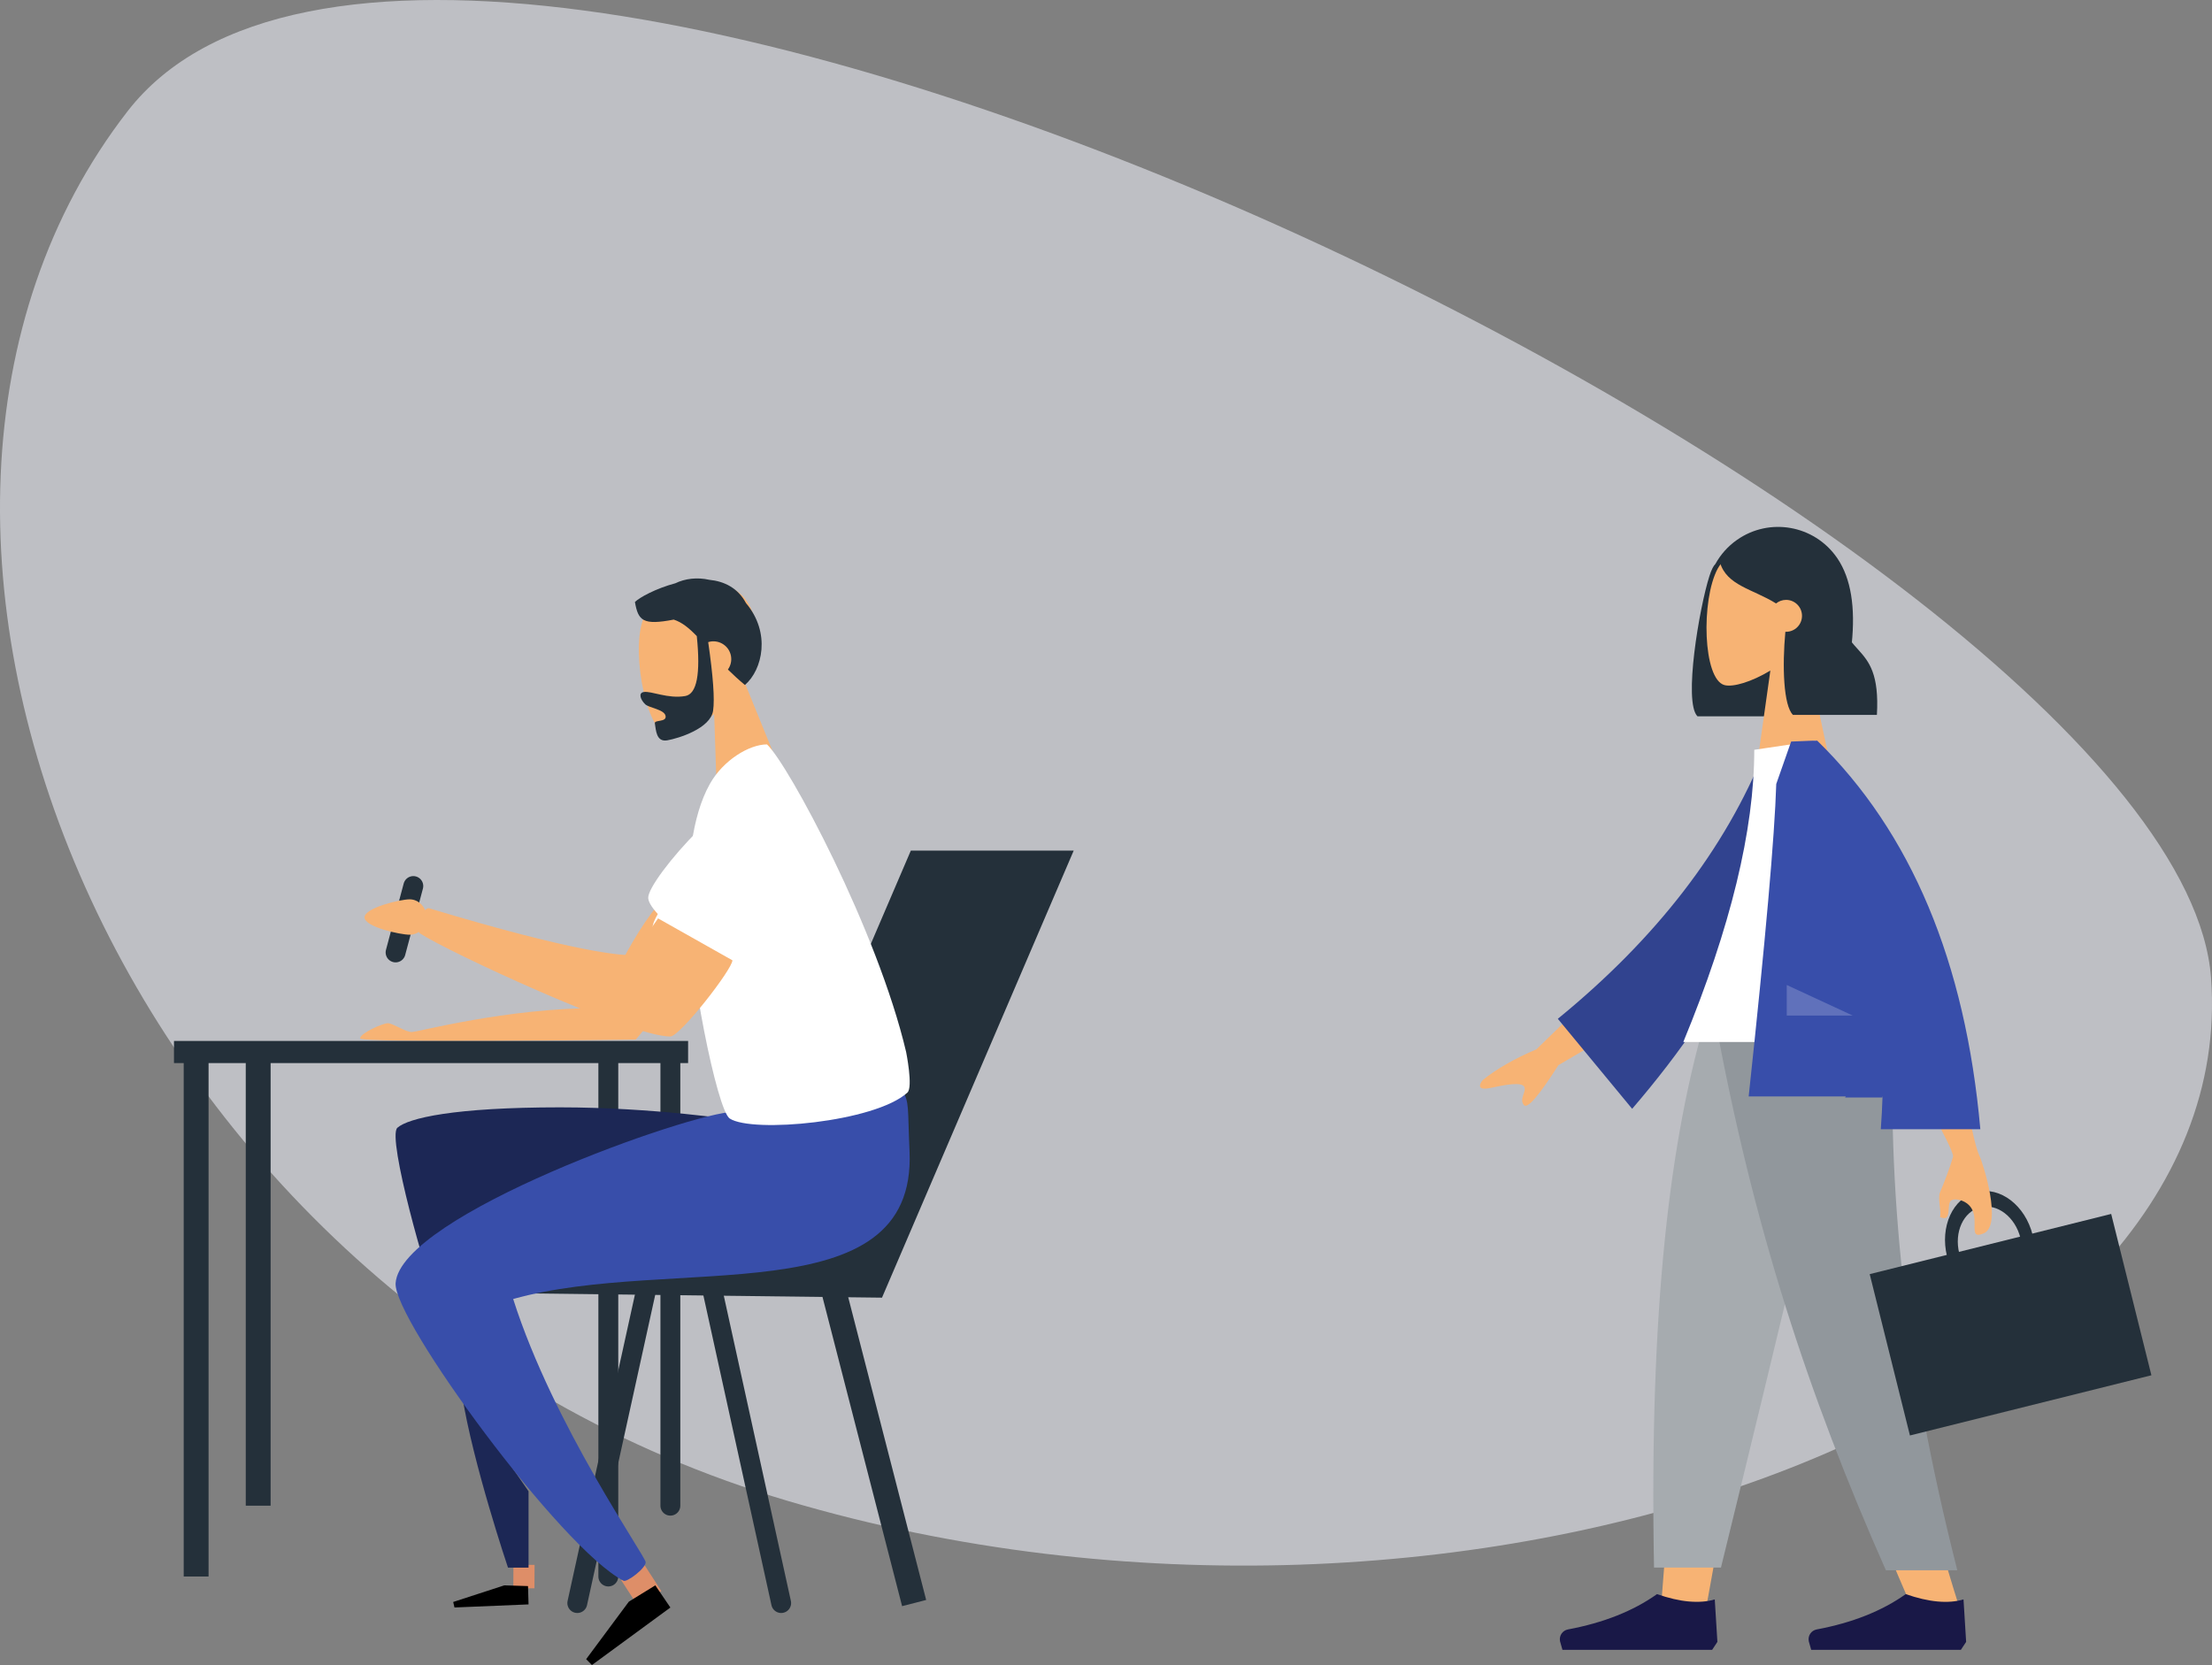 <?xml version="1.0" encoding="UTF-8"?>
<svg width="445px" height="335px" viewBox="0 0 445 335" version="1.1" xmlns="http://www.w3.org/2000/svg" xmlns:xlink="http://www.w3.org/1999/xlink">
    <rect x="0" y="0" width="445" height="335" fill="#808080" stroke="none"/>
    <!-- Generator: sketchtool 57 (101010) - https://sketch.com -->
    <title>359202CC-AA5C-40AD-9337-3AB04DC2032E</title>
    <desc>Created with sketchtool.</desc>
    <g id="Maquettes" stroke="none" stroke-width="1" fill="none" fill-rule="evenodd">
        <g id="Stagiaire-FAQ-/-1" transform="translate(-736, -188)">
            <g id="Section/Landing/Stagiaire" transform="translate(0, 107)">
                <g id="Illu">
                    <g transform="translate(736, 0)">
                        <rect id="Rectangle" x="0" y="0" width="444" height="493"></rect>
                        <g id="Group" transform="translate(0, 81)">
                            <path d="M0.194,196.744 C6.681,108.808 354.716,-60.918 419.328,22.373 C483.94,105.664 421.824,261.98 286.422,302.009 C151.019,342.037 -6.293,284.68 0.194,196.744 Z" id="Background-Shape" fill="#EBEDF6" opacity="0.578" transform="translate(222.5, 157.5) scale(-1, 1) translate(-222.5, -157.5) "></path>
                            <g id="humaaan-4-copy" transform="translate(364.5, 212) scale(-1, 1) translate(-364.5, -212) translate(295, 91)">
                                <g id="Head/Front-Head/Front/Long" transform="translate(34.805, 0)">
                                    <path d="M49.755,17.625 C51.581,18.905 53.056,20.57 54.101,22.468 C54.493,22.845 54.89,23.614 55.306,24.915 C57.329,31.236 60.574,50.31 57.703,53.122 L40.82,53.122 L40.813,52.989 C33.408,52.086 27.462,46.169 26.676,38.577 C25.906,31.133 26.844,25.421 29.489,21.442 L29.691,21.146 L29.691,21.146 C34.259,14.633 43.242,13.057 49.755,17.625 Z" id="Hair-Back" fill="#24303A" fill-rule="nonzero"></path>
                                    <g id="Head" transform="translate(31.437, 18.092)" fill="#F7B374">
                                        <path d="M22.206,5.331 C25.58,11.634 25.179,27.624 20.819,28.751 C19.08,29.2 15.376,28.1 11.606,25.822 L13.972,42.604 L0,42.604 L4.81,20.129 C2.127,16.972 0.312,13.104 0.615,8.769 C1.489,-3.721 18.832,-0.973 22.206,5.331 Z"></path>
                                    </g>
                                    <path d="M42.499,16.341 C49.241,16.341 51.369,19.486 53.181,22.156 C51.826,26.816 46.567,27.507 41.896,30.413 C41.346,29.964 40.644,29.695 39.879,29.695 C38.11,29.695 36.677,31.132 36.677,32.905 C36.677,34.677 38.11,36.115 39.879,36.115 L40.024,36.11 C40.668,43.043 40.41,50.96 38.492,52.839 L21.609,52.839 C20.668,36.455 29.759,42.8 29.759,27.373 C30.326,26.818 30.862,26.268 31.392,25.794 L31.373,25.341 C34.296,19.341 38.005,16.341 42.499,16.341 Z" id="Hair-Front" fill="#24303A" fill-rule="nonzero"></path>
                                </g>
                                <g id="Bottom/Skinny-Jeans-1" transform="translate(38.364, 113.359)">
                                    <polygon id="Leg" fill="#F7B374" points="23.522 0 43.022 67.384 52.194 117.978 61.4 117.978 52.21 2.69518256e-29"></polygon>
                                    <path d="M14.758,0 C16.119,35.006 15.582,54.099 15.277,57.279 C14.973,60.46 13.244,81.76 1.463,119.045 L11.038,119.045 C26.64,83.277 32.086,61.976 33.876,57.279 C35.665,52.583 40.95,33.489 48.666,0 L14.758,0 Z" id="Leg" fill="#F7B374"></path>
                                    <path d="M23.103,0 C28.175,23.187 36.948,60.2 49.422,111.038 L62.886,111.038 C63.881,58.857 59.65,24.514 52.324,0 L23.103,0 Z" id="Pant" fill="#A6ABAF" fill-rule="nonzero"></path>
                                    <path d="M14.69,0 C16.022,35.006 12.569,69.493 1.871,111.583 L16.237,111.583 C31.868,76.348 43.071,42.031 50.727,0 L14.69,0 Z" id="Pant" fill="#91979C" fill-rule="nonzero"></path>
                                    <g id="Left-Shoe-Accessories/Shoe/Flat-Simple" transform="translate(0.098, 106.233)" fill="#191847">
                                        <path d="M0,19.752 L0.528,11.211 C3.622,12.118 7.496,11.762 12.151,10.143 C16.937,13.543 22.908,15.911 30.064,17.249 C31.15,17.452 31.866,18.497 31.663,19.583 C31.651,19.642 31.638,19.701 31.621,19.759 L31.17,21.353 L31.17,21.353 L12.151,21.353 L1.057,21.353 L0,19.752 Z" id="Shoe"></path>
                                    </g>
                                    <g id="Right-Shoe-Accessories/Shoe/Flat-Simple" transform="translate(50.139, 106.233)" fill="#191847">
                                        <path d="M0,19.752 L0.528,11.211 C3.622,12.118 7.496,11.762 12.151,10.143 C16.937,13.543 22.908,15.911 30.064,17.249 C31.15,17.452 31.866,18.497 31.663,19.583 C31.651,19.642 31.638,19.701 31.621,19.759 L31.17,21.353 L31.17,21.353 L12.151,21.353 L1.057,21.353 L0,19.752 Z" id="Shoe"></path>
                                    </g>
                                </g>
                                <g id="Group-3" transform="translate(31.15, 170.644) rotate(14) translate(-31.15, -170.644) translate(5.65, 148.144)" fill="#24303A" fill-rule="nonzero">
                                    <rect id="Rectangle" x="0.072" y="10.904" width="50.066" height="33.455"></rect>
                                    <path d="M25.3,22.328 C30.201,22.328 34.175,17.347 34.175,11.202 C34.175,5.056 30.201,0.075 25.3,0.075 C20.398,0.075 16.424,5.056 16.424,11.202 C16.424,17.347 20.398,22.328 25.3,22.328 Z M25.3,19.156 C21.795,19.156 18.954,15.595 18.954,11.202 C18.954,6.808 21.795,3.247 25.3,3.247 C28.804,3.247 31.645,6.808 31.645,11.202 C31.645,15.595 28.804,19.156 25.3,19.156 Z" id="Oval"></path>
                                </g>
                                <g id="Body/Long-Sleeve-1" transform="translate(24.13, 58.019)">
                                    <path d="M84.548,48.4 L100.885,61.724 C105.429,63.203 109.198,64.946 112.193,66.952 C112.889,67.654 113.701,69.043 110.683,68.654 C107.666,68.264 104.475,67.989 104.002,68.998 C103.53,70.006 105.298,71.334 104.379,72.68 C103.767,73.577 101.228,71.115 96.763,65.294 L80.302,57.463 L84.548,48.4 Z" id="Arm" fill="#F7B374" transform="translate(96.573, 60.63) rotate(5) translate(-96.573, -60.63) "></path>
                                    <path d="M23.6,49.786 C15.857,69.143 11.256,79.744 9.799,81.589 C8.73,82.942 2.258,94.356 5.664,96.746 C9.071,99.136 6.304,92.689 10.762,91.348 C11.932,90.996 13.446,91.181 13.62,91.955 C13.933,93.346 12.463,95.895 14.966,95.361 C14.769,94.442 16.238,91.804 15.981,90.509 C15.617,88.672 15.05,85.228 14.903,82.956 C14.852,82.176 19.025,77.28 19.427,76.853 C20.47,75.745 25.494,67.51 34.497,52.147 L23.6,49.786 Z" id="Arm" fill="#F7B374" transform="translate(19.59, 73.529) rotate(-12) translate(-19.59, -73.529) "></path>
                                    <path d="M47.242,4.916 L51.769,3.728 C61.406,22.74 76.787,39.435 97.912,53.813 L84.592,73.159 C62.872,51.956 48.65,29.363 47.242,4.916 Z" id="Coat-Back" fill="#31438F" transform="translate(72.577, 38.444) rotate(5) translate(-72.577, -38.444) "></path>
                                    <path d="M30.149,60.629 L71.231,60.629 C61.713,37.561 56.954,17.965 56.954,1.841 L44.562,0 C34.823,15.614 32.073,34.837 30.149,60.629 Z" id="Shirt" fill="#FFFFFF"></path>
                                    <path d="M45.114,0 C46.082,0.033 47.556,0.093 49.536,0.18 L49.536,0.18 L52.531,8.71 C52.848,19.11 54.697,40.069 58.08,71.588 L58.08,71.588 L31.15,71.587 C31.221,73.764 31.337,75.962 31.5,78.179 L31.5,78.179 L11.476,78.179 C14.471,44.495 25.409,18.435 44.29,5.68434189e-14 L44.29,5.68434189e-14 L44.299,0.009 L44.305,0 Z" id="Coat-Front" fill="#384EAA"></path>
                                    <path d="M38.686,71.797 L31.157,71.797 C30.828,62.035 31.418,52.681 32.929,43.736 C33.696,57.305 35.615,66.659 38.686,71.797 Z" id="Shade" fill="#384EAA"></path>
                                    <polygon id="Light" fill-opacity="0.2" fill="#FFFFFF" points="37.144 55.311 50.423 49.157 50.423 55.311"></polygon>
                                </g>
                            </g>
                            <g id="drawing-woman-colour" transform="translate(125.5, 213) scale(-1, 1) translate(-125.5, -213) translate(35, 91)">
                                <path d="M74.897,158.511 L58.847,231.533" id="Path" stroke="#24303A" stroke-width="4" fill="#24303A" fill-rule="nonzero" stroke-linecap="round"></path>
                                <path d="M83.813,158.511 L99.862,231.533" id="Path" stroke="#24303A" stroke-width="4" fill="#24303A" fill-rule="nonzero" stroke-linecap="round"></path>
                                <polygon id="Path" fill="#24303A" fill-rule="nonzero" points="112.732 169.197 38.564 170.088 0 80.146 32.766 80.146 63.56 151.965 65.227 155.852 108.454 153.794"></polygon>
                                <path d="M81.138,122 L81.138,211.942" id="Path" stroke="#24303A" stroke-width="4" fill="#24303A" fill-rule="nonzero" stroke-linecap="round"></path>
                                <path d="M93.621,122 L93.621,226.19" id="Path" stroke="#24303A" stroke-width="4" fill="#24303A" fill-rule="nonzero" stroke-linecap="round"></path>
                                <polygon id="Rectangle" fill="#DE8E68" fill-rule="nonzero" transform="translate(110.593, 226.2) rotate(-0.31) translate(-110.593, -226.2) " points="108.467 223.841 112.72 223.841 112.72 228.56 108.467 228.56"></polygon>
                                <polygon id="Path" fill="#000000" fill-rule="nonzero" points="109.67 231.802 124.568 232.423 124.828 231.314 114.548 227.971 109.778 228.117"></polygon>
                                <polygon id="Rectangle" fill="#DE8E68" fill-rule="nonzero" transform="translate(86.995, 228.022) rotate(32.82) translate(-86.995, -228.022) " points="84.204 224.918 89.794 224.912 89.787 231.126 84.197 231.132"></polygon>
                                <path d="M109.67,209.042 L109.67,224.409 L113.804,224.409 C113.804,224.409 120.856,203.509 123.044,189.679" id="Path" fill="#1C2755"></path>
                                <path d="M65.089,134.779 C67.791,134.304 84.793,131.796 103.34,131.796 C124.721,131.796 133.866,133.962 136.055,135.901 C138.245,137.839 129.873,166.917 128.585,169.197" id="Path" fill="#1C2755"></path>
                                <path d="M34.504,128.234 C33.023,130.965 33.433,131.461 33.023,140.648 C31.541,173.919 80.914,161.419 112.764,170.357 C104.616,195.931 86.106,222.087 86.106,223.328 C86.106,224.57 89.891,227.39 90.55,227.052 C103.142,220.597 136.939,174.451 136.413,167.164 C135.425,153.508 76.724,132.703 68.329,132.703 L34.504,128.234 Z" id="Path" fill="#384EAA"></path>
                                <path d="M80.79,88.161 C88.307,94.527 95.193,111.823 95.699,111.823 C114.182,111.823 131.905,116.642 133.171,116.642 C134.437,116.642 136.969,114.866 137.982,114.866 C138.994,114.866 143.552,116.896 143.552,117.91 C143.552,118.925 89.37,118.164 88.104,118.164 C86.964,117.023 70.438,95.855 70.438,94.333 L80.79,88.161 Z" id="Path" fill="#F7B374"></path>
                                <path d="M132.852,87.27 L136.419,100.628" id="Path" stroke="#24303A" stroke-width="4" fill="#24303A" fill-rule="nonzero" stroke-linecap="round"></path>
                                <path d="M61.599,68.168 C56.908,72.084 62.056,100.461 66.398,102.213 C70.74,103.966 85.366,93.452 85.594,89.697 C85.823,85.942 66.398,64.163 61.599,68.168 Z" id="Path" fill="#FFFFFF" fill-rule="nonzero"></path>
                                <g id="Head/Front-Head/Front/Short-Beard" transform="translate(71.234, 38.365) rotate(10) translate(-71.234, -38.365) translate(30.452, 7.285)">
                                    <g id="Head" transform="translate(32.386, 18.528)" fill="#F7B374">
                                        <path d="M22.876,5.459 C26.351,11.915 25.938,28.29 21.447,29.444 C19.656,29.904 15.84,28.777 11.956,26.444 L14.394,43.631 L0,43.631 L4.954,20.613 C2.191,17.381 0.321,13.419 0.634,8.98 C1.534,-3.81 19.401,-0.996 22.876,5.459 Z"></path>
                                    </g>
                                    <path d="M47.459,17.704 C51.497,18.049 55.103,19.276 56.126,20.005 C56.126,23.815 55.385,24.946 49.057,24.846 C47.502,25.664 46.307,27.073 45.062,28.921 C45.612,36.569 47.07,40.394 49.434,40.394 C52.98,40.394 55.989,38.151 57.545,38.151 C58.679,38.151 58.426,39.565 57.674,40.614 C57.054,41.479 54.033,42.313 54.033,43.655 C54.033,44.996 56.42,43.958 56.42,44.754 C56.42,46.07 56.839,48.544 54.547,48.544 C52.228,48.544 45.577,47.702 44.437,44.271 C43.702,42.057 43.226,37.471 43.011,30.511 C42.871,30.49 42.727,30.482 42.581,30.482 C40.594,30.482 38.983,32.087 38.983,34.068 C38.983,35.073 39.398,35.982 40.067,36.633 C39.234,37.804 38.301,39.028 37.232,40.29 C33.215,37.889 30.234,30.858 34.161,24.103 C35.247,20.795 37.704,19.027 40.607,18.207 C42.958,17.227 45.398,17.116 47.459,17.704 Z" id="Hair" fill="#24303A" fill-rule="nonzero"></path>
                                </g>
                                <path d="M33.711,120.649 C39.5,96.089 57.42,62.743 61.699,58.774 C65.297,58.774 70.522,61.976 73.175,66.693 C77.018,73.523 77.571,83.406 77.571,90.303 C77.571,103.452 71.73,132.383 69.2,134.045 C64.67,137.022 40.003,134.789 33.459,128.835 C32.273,127.758 33.711,120.649 33.711,120.649 Z" id="Path" fill="#FFFFFF" fill-rule="nonzero"></path>
                                <path d="M59.153,71.687 C53.885,75.602 59.666,103.975 64.54,105.727 C69.415,107.479 84.445,99.351 84.702,95.597 C84.959,91.842 64.54,67.683 59.153,71.687 Z" id="Path" fill="#FFFFFF" fill-rule="nonzero"></path>
                                <path d="M83.612,93.778 C84.348,94.801 88.761,101.19 88.761,101.19 C91.213,101.19 100.04,100.679 129.709,91.734 C130.69,91.478 133.002,95.8 131.425,96.845 C126.031,100.423 89.252,117.547 81.16,117.547 C79.199,117.547 68.655,104.002 68.655,102.212" id="Path" fill="#F7B374"></path>
                                <path d="M133.588,97.066 C135.472,97.066 142.66,95.502 142.66,93.572 C142.66,91.643 135.472,89.942 133.588,89.942 C131.704,89.942 130.177,91.643 130.177,93.572 C130.177,95.502 131.704,97.066 133.588,97.066 Z" id="Oval" fill="#F7B374"></path>
                                <path d="M89.364,227.08 C102.11,220.622 142.119,177.648 140.847,170.444 C138.348,156.285 75.369,132.686 66.872,132.686" id="Path"></path>
                                <polygon id="Path" fill="#000000" fill-rule="nonzero" points="81.138 232.431 96.918 244 98.079 242.819 89.492 231.25 84.169 227.971"></polygon>
                                <rect id="Rectangle" fill="#24303A" fill-rule="nonzero" x="77.571" y="118.438" width="103.429" height="4.453"></rect>
                                <path d="M164.059,122 L164.059,211.942" id="Path" stroke="#24303A" stroke-width="5" fill="#24303A" fill-rule="nonzero"></path>
                                <path d="M176.542,122 L176.542,226.19" id="Path" stroke="#24303A" stroke-width="5" fill="#24303A" fill-rule="nonzero"></path>
                                <path d="M48.148,169.197 L32.099,231.533" id="Path" stroke="#24303A" stroke-width="5" fill="#24303A" fill-rule="nonzero"></path>
                            </g>
                        </g>
                    </g>
                </g>
            </g>
        </g>
    </g>
</svg>